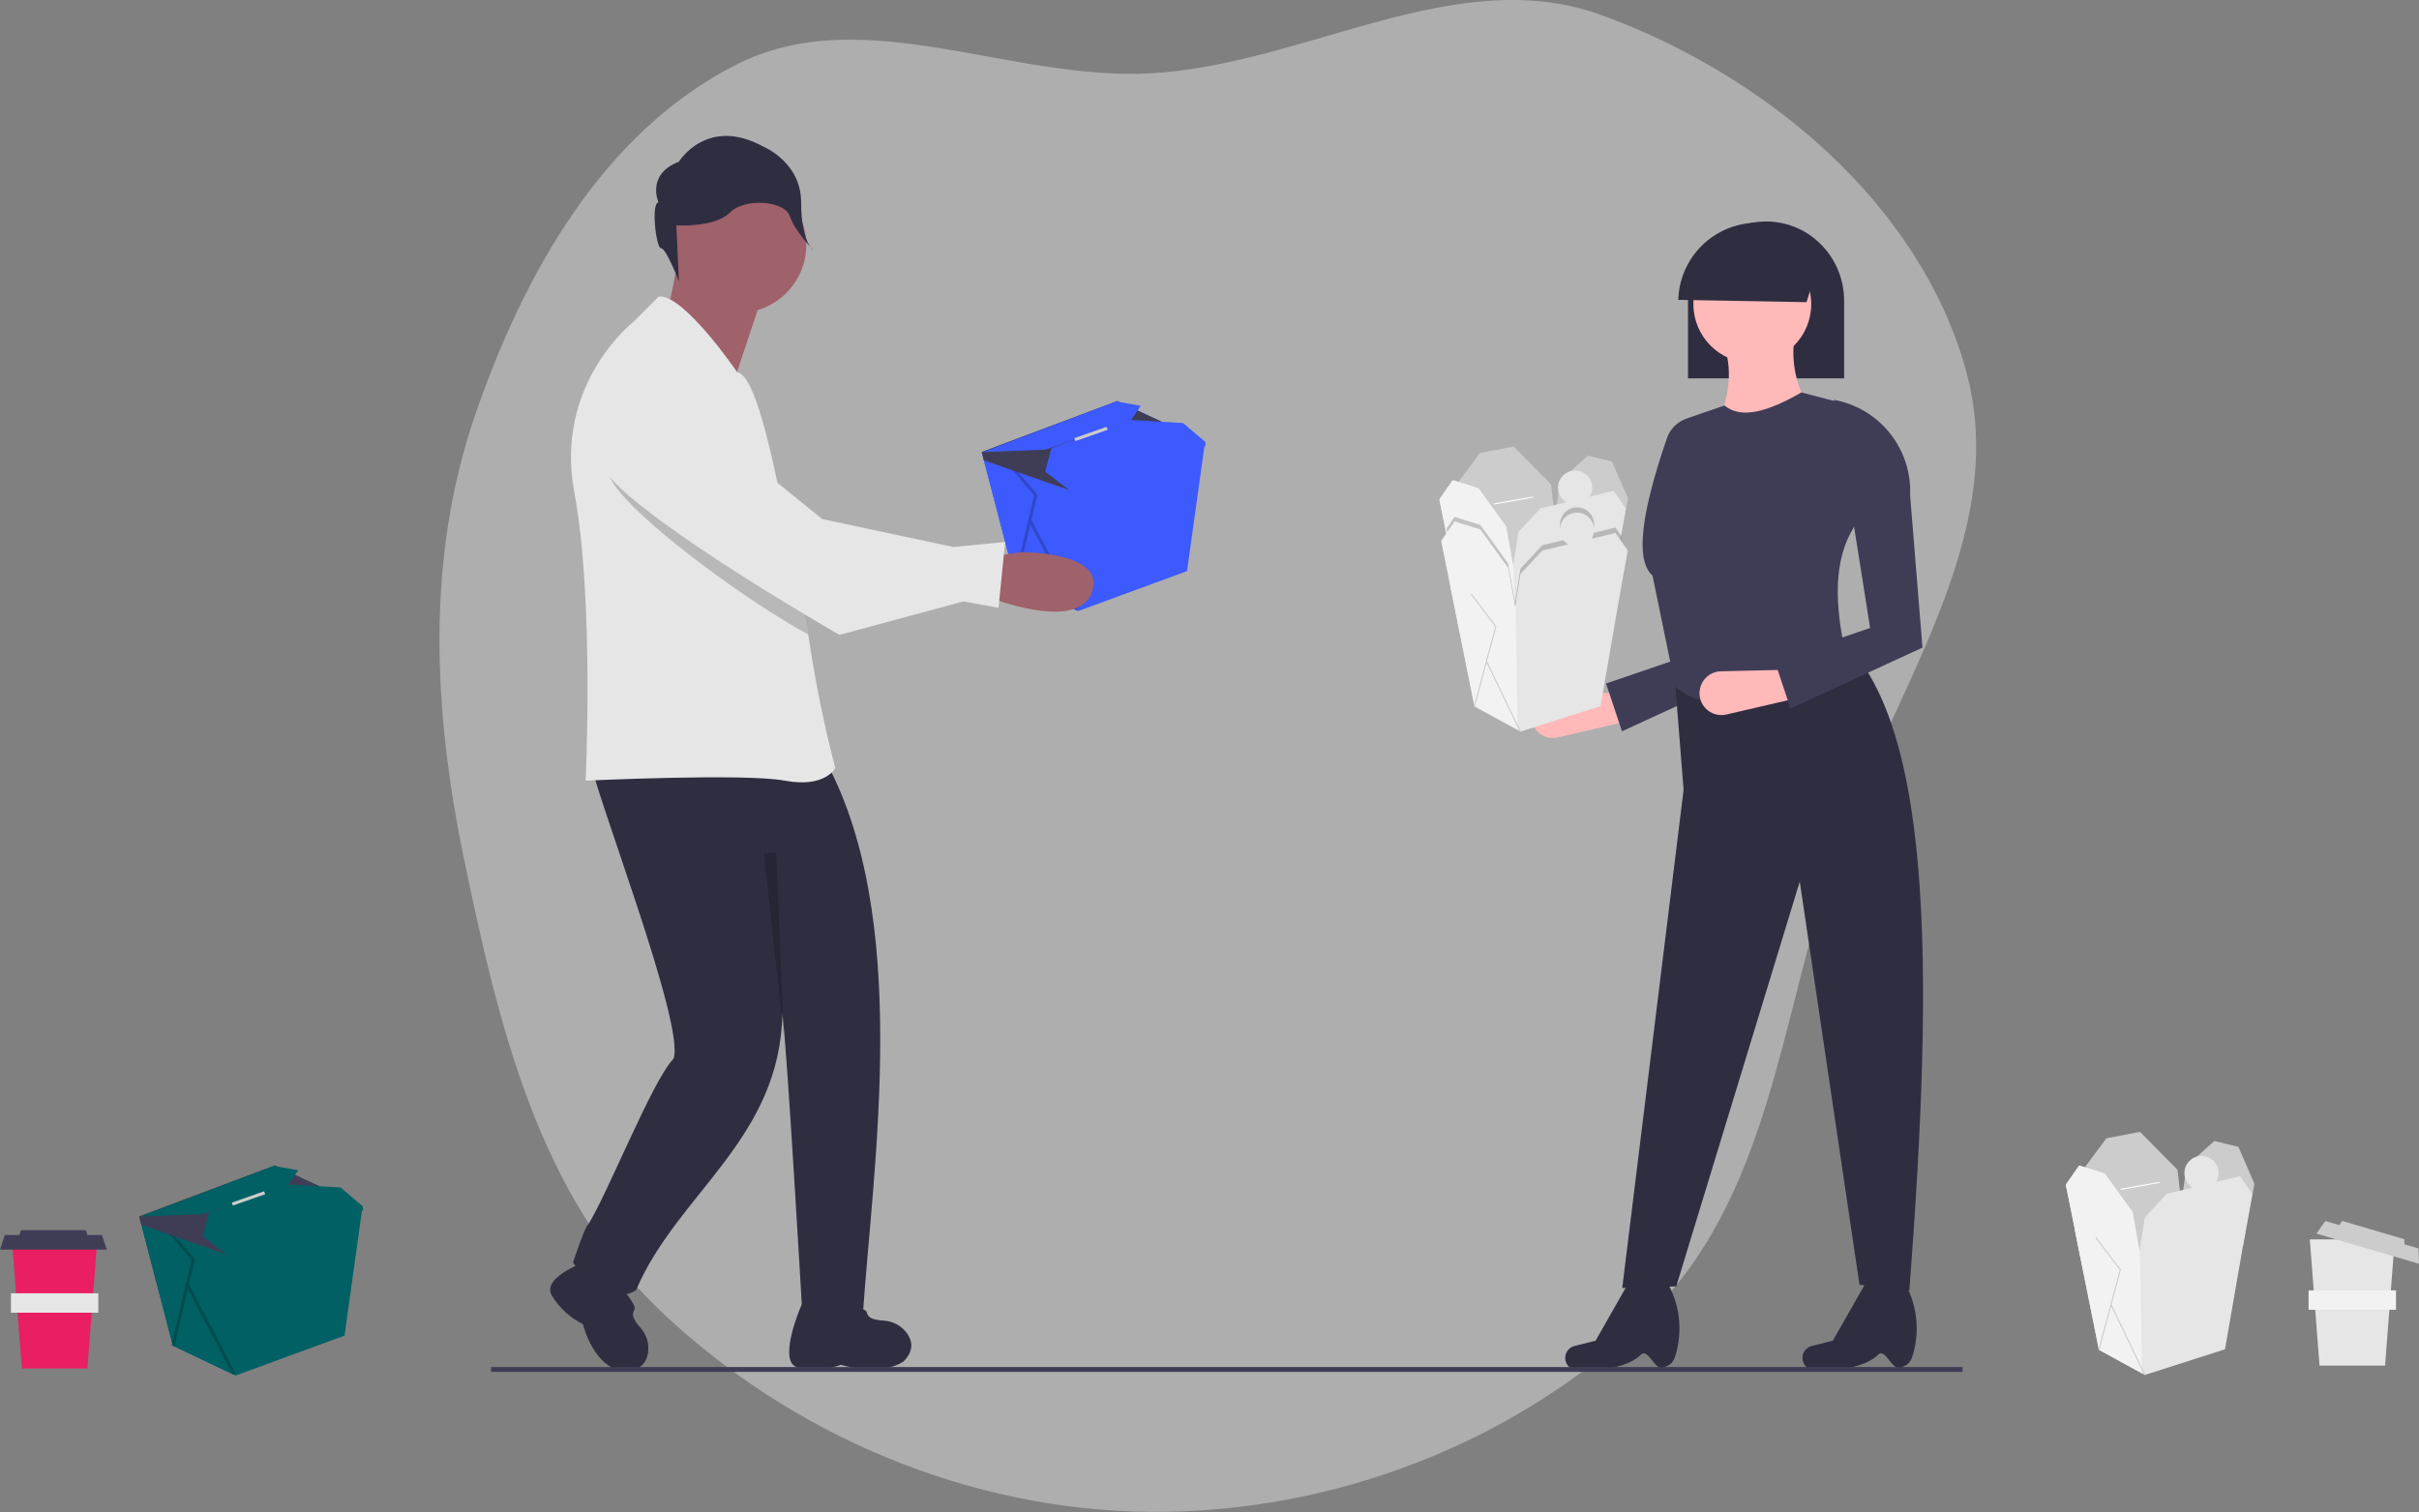 <svg width="1150" height="719" viewBox="0 0 1150 719" fill="none" xmlns="http://www.w3.org/2000/svg">
<rect x="0" y="0" width="1150" height="719" fill="#808080" stroke="none"/>
<path fill-rule="evenodd" clip-rule="evenodd" d="M547.343 34.842C621.036 30.647 692.261 -18.061 761.595 7.261C839.245 35.621 912.665 96.619 934.672 176.303C956.475 255.247 898.358 330.096 872.187 407.702C846.397 484.176 841.172 570.532 782.896 626.365C720.451 686.19 633.819 719.477 547.343 718.921C461.178 718.367 376.436 682.713 313.98 623.35C255.917 568.163 236.82 486.769 220.566 408.33C205.955 337.824 202.406 265.776 225.769 197.668C248.851 130.379 286.644 62.822 350.11 30.687C410.249 0.236 480.043 38.673 547.343 34.842Z" fill="#E0E0E0" fill-opacity="0.48"/>
<g clip-path="url(#clip0)">
<path d="M572.888 210.107L572.858 210.308L572.776 210.889L564.319 271.577L512.534 290.577L511.723 290.189L482.73 276.42L467.738 218.899L466.711 214.95L467.024 214.83L531.161 190.734L572.85 210.084L572.888 210.107Z" fill="#3D5AFE"/>
<path d="M511.723 290.189L482.73 276.42L466.711 214.95L467.024 214.83L508.809 232.459L511.723 290.189Z" fill="#3D5AFE"/>
<path opacity="0.2" d="M512.45 289.488L490.396 247.226L493.229 235.245L479.889 219.536L478.753 220.501L491.605 235.635L482.005 276.248L483.456 276.592L489.872 249.443L511.128 290.177L512.45 289.488Z" fill="black"/>
<path d="M572.888 210.852L572.776 210.889L508.809 233.205L467.738 218.899L466.711 214.95L467.024 214.83L531.161 190.734L572.85 210.084L572.858 210.308L572.888 210.852Z" fill="#3F3D56"/>
<path d="M509.926 234.322L496.887 224.264L499.867 213.087L537.122 199.675L562.456 201.165L572.515 209.734L573.259 211.969L509.926 234.322Z" fill="#3D5AFE"/>
<path d="M467.456 214.95L496.887 213.832L512.831 208.421L537.689 199.675L542.338 192.97L530.738 190.893L467.456 214.95Z" fill="#3D5AFE"/>
<path d="M526.093 202.96L510.747 208.346L511.24 209.751L526.586 204.366L526.093 202.96Z" fill="#CCCCCC"/>
<path d="M323.963 115.823L316.769 151.793L350.341 176.973L365.929 130.211L323.963 115.823Z" fill="#9F616A"/>
<path d="M350.941 148.796C368.821 148.796 383.315 134.302 383.315 116.422C383.315 98.543 368.821 84.048 350.941 84.048C333.062 84.048 318.567 98.543 318.567 116.422C318.567 134.302 333.062 148.796 350.941 148.796Z" fill="#9F616A"/>
<path d="M280.798 361.713C280.946 372.158 326.436 488.402 320.12 503.538C310.164 513.715 288.748 567.885 279.598 582.335C278.4 582.335 272.405 600.32 272.405 600.32C272.405 600.32 286.793 623.102 302.381 613.509C321.98 567.412 371.065 541.701 371.933 481.62C374.302 500.6 381.296 622.426 381.296 622.426C381.296 622.426 379.954 622.996 410.152 625.889C414.84 555.182 433.999 434.888 391.107 359.314C377.919 353.32 280.798 361.713 280.798 361.713Z" fill="#2F2E41"/>
<path d="M381.294 620.055C379.892 622.751 369.839 647.634 378.987 650.129C389.537 653.006 399.764 648.974 399.764 648.974C399.764 648.974 418.232 654.746 429.534 647.411C434.809 642.136 433.61 637.34 431.093 633.864C429.814 632.151 428.176 630.738 426.294 629.724C424.413 628.709 422.332 628.118 420.198 627.991C414.463 627.582 412.641 626.519 411.984 623.891C411.025 620.055 381.294 620.055 381.294 620.055Z" fill="#2F2E41"/>
<path d="M282.636 598.326C282.636 598.326 256.865 606.464 262.291 615.959C265.814 621.843 270.959 626.587 277.109 629.623C277.109 629.623 282.484 651.781 297.404 651.781C304.864 651.781 307.407 647.542 308.085 643.304C308.392 641.188 308.233 639.031 307.619 636.983C307.006 634.935 305.953 633.046 304.534 631.448C300.767 627.103 300.231 625.063 301.625 622.74C303.659 619.35 282.636 598.326 282.636 598.326Z" fill="#2F2E41"/>
<path d="M397.109 365.223C397.109 365.223 392.307 374.815 373.124 371.214C353.94 367.624 278.405 371.214 278.405 371.214C278.405 371.214 282.595 285.487 273.003 233.926C263.411 182.366 301.179 152.99 301.179 152.99L313.171 140.997C325.164 139.808 350.489 177.022 350.489 177.022C358.822 178.418 366.602 213.842 373.239 247.362C373.631 249.278 374.001 251.171 374.37 253.064C377.429 268.693 381.688 286.087 384.239 301.704C384.424 302.813 384.597 303.909 384.758 305.006C387.791 325.285 391.914 345.387 397.109 365.223Z" fill="#E6E6E6"/>
<path d="M313.068 96.264C313.068 96.264 307.015 82.948 322.752 76.895C322.752 76.895 336.069 55.105 362.701 69.632C362.701 69.632 380.859 76.895 380.859 96.264C380.859 115.633 386.912 119.265 386.912 119.265C386.912 119.265 377.898 110.018 375.477 102.754C373.056 95.491 354.227 93.843 346.964 101.106C339.7 108.37 321.542 107.159 321.542 107.159L322.752 133.792C322.752 133.792 316.7 118.054 314.279 118.054C311.857 118.054 309.436 96.264 313.068 96.264Z" fill="#2F2E41"/>
<path opacity="0.2" d="M384.239 301.704C355.636 286.157 309.305 252.06 294.357 233.615C274.654 209.318 296.146 190.85 296.146 190.85C320.512 175.475 349.646 228.224 349.646 228.224L373.239 247.362C373.631 249.278 374.001 251.171 374.37 253.064C377.429 268.693 381.688 286.087 384.239 301.704Z" fill="black"/>
<path d="M469.623 283.787C469.623 283.787 512.146 301.05 519.145 281.644C526.144 262.239 485.573 262.572 485.573 262.572L469.645 264.829L469.623 283.787Z" fill="#9F616A"/>
<path d="M290.696 182.953C290.696 182.953 269.214 201.432 288.903 225.721C308.592 250.01 399.078 301.907 399.078 301.907L458.018 285.973L474.698 289.025L477.843 257.71L453.27 260.109L390.893 246.827L351.117 214.553C351.117 214.553 315.056 167.587 290.696 182.953Z" fill="#E6E6E6"/>
<path opacity="0.2" d="M368.954 405.562L372.712 493.379L363.182 405.562H368.954Z" fill="black"/>
<path d="M774.716 342.744L740.598 350.649C737.959 351.26 735.185 350.819 732.866 349.418C730.548 348.017 728.866 345.767 728.18 343.146C727.782 341.626 727.733 340.036 728.037 338.495C728.341 336.953 728.99 335.501 729.936 334.246C730.881 332.991 732.099 331.967 733.496 331.249C734.894 330.532 736.436 330.14 738.007 330.104L770.962 329.337L774.716 342.744Z" fill="#FFB9B9"/>
<path d="M771.094 347.751L763.516 325.019L808.943 309.502L796.886 203.327C818.593 207.274 828.924 224.343 827.957 246.385L833.833 318.836L771.094 347.751Z" fill="#3F3D56"/>
<path d="M802.48 179.918H876.696V143.01C876.723 133.042 872.817 123.466 865.827 116.36C862.413 112.859 858.332 110.079 853.824 108.182C849.317 106.286 844.475 105.312 839.586 105.319C829.82 105.337 820.454 109.198 813.513 116.067C806.571 122.935 802.612 132.26 802.491 142.025C802.486 142.363 802.48 142.684 802.48 143.01L802.48 179.918Z" fill="#2F2E41"/>
<path d="M907.728 613.638L884.004 610.915L855.613 419.178L796.886 611.693L771.217 612.471L800.386 375.619L796.108 321.559L868.836 298.612C920.347 334.571 919.281 461.579 907.728 613.638Z" fill="#2F2E41"/>
<path d="M833.056 172.602C848.521 172.602 861.058 160.065 861.058 144.6C861.058 129.135 848.521 116.598 833.056 116.598C817.59 116.598 805.053 129.135 805.053 144.6C805.053 160.065 817.59 172.602 833.056 172.602Z" fill="#FFB9B9"/>
<path d="M861.058 195.16L813.61 207.605C821.604 192.232 824.162 177.88 819.832 164.824L853.28 159.379C851.13 171.863 853.919 184.695 861.058 195.16Z" fill="#FFB9B9"/>
<path d="M877.004 309.113C850.391 326.038 819.391 345.481 796.497 326.615L785.607 273.722C776.952 266.012 780.79 242.224 792.491 208.316C793.234 206.164 794.458 204.209 796.069 202.6C797.679 200.991 799.636 199.769 801.789 199.029L819.832 192.826C827.829 199.551 840.937 195.54 856.391 186.603L874.281 191.271L882.06 249.609C870.831 266.432 872.793 288.832 877.004 309.113Z" fill="#3F3D56"/>
<path d="M854.834 331.854L820.716 339.759C818.077 340.371 815.303 339.929 812.984 338.528C810.665 337.127 808.984 334.877 808.298 332.256C807.9 330.737 807.851 329.146 808.155 327.605C808.459 326.063 809.108 324.611 810.053 323.356C810.999 322.101 812.216 321.077 813.614 320.359C815.012 319.642 816.554 319.25 818.124 319.214L851.08 318.447L854.834 331.854Z" fill="#FFB9B9"/>
<path d="M903.605 650.295C899.62 652.114 896.283 640.843 892.922 644.146C883.521 653.385 860.968 651.314 860.968 651.314C860.211 651.071 859.511 650.676 858.911 650.154C858.31 649.632 857.822 648.994 857.476 648.278C857.13 647.562 856.932 646.783 856.896 645.989C856.859 645.194 856.985 644.4 857.264 643.656C857.598 642.764 858.144 641.968 858.854 641.334C859.564 640.7 860.418 640.249 861.341 640.018L871.339 637.518L887.038 609.911L904.146 607.745L904.578 608.452C907.886 613.783 910.018 619.757 910.833 625.977C911.648 632.197 911.128 638.52 909.305 644.523C907.883 649.081 905.946 649.227 903.605 650.295Z" fill="#2F2E41"/>
<path d="M790.818 650.295C786.833 652.114 783.496 640.843 780.135 644.146C770.734 653.385 748.181 651.314 748.181 651.314C747.424 651.071 746.724 650.676 746.124 650.154C745.523 649.632 745.035 648.994 744.689 648.278C744.343 647.562 744.145 646.783 744.109 645.989C744.072 645.194 744.198 644.4 744.477 643.656C744.811 642.764 745.357 641.968 746.067 641.334C746.777 640.7 747.631 640.249 748.554 640.018L758.552 637.518L774.251 609.911L791.359 607.745L791.791 608.452C795.099 613.783 797.231 619.757 798.046 625.977C798.862 632.197 798.341 638.52 796.519 644.523C795.096 649.081 793.159 649.227 790.818 650.295Z" fill="#2F2E41"/>
<path d="M865.883 121.244L858.831 143.682L797.856 142.598C798.064 134.748 800.719 127.158 805.451 120.89C810.182 114.622 816.753 109.988 824.246 107.636C831.739 105.284 839.779 105.331 847.244 107.771C854.709 110.21 861.225 114.921 865.883 121.244H865.883Z" fill="#2F2E41"/>
<path d="M851.211 336.861L843.634 314.129L889.06 298.612L871.877 190.136C882.374 192.045 891.824 197.691 898.479 206.03C905.133 214.369 908.542 224.837 908.074 235.496L913.951 307.947L851.211 336.861Z" fill="#3F3D56"/>
<path d="M742.712 275.577L695.465 285.737L685.812 239.252L703.594 215.374L719.596 212.326L737.377 230.361L742.712 275.577Z" fill="#CCCCCC"/>
<path d="M720.867 277.603H692.415L688.536 258.454L684.289 237.47L690.637 228.328L702.837 232.137L716.042 250.432L719.355 269.073L719.586 270.401L720.867 277.603Z" fill="#E6E6E6"/>
<path d="M768.622 266.431L735.854 270.242L741.697 228.583L754.905 216.644L766.336 219.438L773.957 236.966L768.622 266.431Z" fill="#CCCCCC"/>
<path d="M772.935 241.787L769.888 258.558L759.985 315.705L721.883 327.906L720.567 327.19L700.033 315.959L688.479 258.431L688.536 258.454L719.089 270.747L719.355 269.073L719.54 267.862L721.883 252.972L732.294 241.787L767.095 233.407L772.935 241.787Z" fill="#E6E6E6"/>
<path d="M748.809 240.014C753.298 240.014 756.937 236.374 756.937 231.885C756.937 227.396 753.298 223.757 748.809 223.757C744.319 223.757 740.68 227.396 740.68 231.885C740.68 236.374 744.319 240.014 748.809 240.014Z" fill="#E6E6E6"/>
<path d="M728.824 236.08L710.28 239.382L710.37 239.883L728.913 236.581L728.824 236.08Z" fill="white"/>
<path d="M720.567 327.19L700.033 315.959L688.479 258.431L688.536 258.454L684.289 237.47L690.637 228.328L702.837 232.137L716.042 250.432L719.355 269.073L719.54 267.861L719.586 270.401L719.713 277.603L720.567 327.19Z" fill="#F2F2F2"/>
<path d="M700.283 316.031L699.791 315.899L709.92 277.917L698.322 262.627L698.727 262.32L710.475 277.808L700.283 316.031Z" fill="#CCCCCC"/>
<path d="M706.001 294.347L705.544 294.568L721.654 328.014L722.112 327.794L706.001 294.347Z" fill="#CCCCCC"/>
<path opacity="0.2" d="M770.936 255.077L769.029 265.617L768.932 265.627L760.392 314.896L722.289 327.089L722.061 327.198L721.908 326.881L700.444 315.15L700.197 315.084L700.329 314.586L688.886 257.615L688.944 257.638L687.677 251.384L688.624 250.02L691.553 245.803L703.746 249.614L716.955 267.903L717.148 268.99L718.535 276.793L719.091 279.928L720.267 286.55L721.385 279.435L721.786 276.875L722.797 270.443L733.212 259.266L737.843 258.151L741.066 257.374L745.502 256.307C744.126 255.471 743.03 254.245 742.351 252.785C741.673 251.326 741.444 249.697 741.692 248.107C741.94 246.516 742.655 245.036 743.746 243.852C744.837 242.668 746.254 241.835 747.819 241.458C749.384 241.081 751.026 241.177 752.536 241.734C754.046 242.291 755.357 243.284 756.302 244.587C757.248 245.889 757.785 247.444 757.846 249.052C757.907 250.661 757.489 252.251 756.645 253.622L768.013 250.884L770.814 254.905L770.936 255.077Z" fill="black"/>
<path d="M721.781 297.623H693.331L685.203 257.488L691.553 248.343L703.746 252.153L716.955 270.442L721.781 297.623Z" fill="#E6E6E6"/>
<path d="M760.9 335.726L722.797 347.918L700.951 335.98L689.394 278.445L720.004 290.764L722.797 272.983L733.212 261.806L768.013 253.424L773.855 261.806L770.807 278.572L760.9 335.726Z" fill="#E6E6E6"/>
<path d="M749.723 260.028C754.213 260.028 757.852 256.389 757.852 251.9C757.852 247.41 754.213 243.771 749.723 243.771C745.234 243.771 741.595 247.41 741.595 251.9C741.595 256.389 745.234 260.028 749.723 260.028Z" fill="#E6E6E6"/>
<path d="M721.502 346.813L700.968 335.582L689.413 278.054L689.471 278.077L685.224 257.092L691.572 247.951L703.772 251.76L716.977 270.055L720.29 288.696L720.475 287.484L720.521 290.023L720.648 297.226L721.502 346.813Z" fill="#F2F2F2"/>
<path d="M701.197 336.045L700.707 335.914L710.835 297.931L699.236 282.641L699.641 282.334L711.391 297.823L701.197 336.045Z" fill="#CCCCCC"/>
<path d="M706.916 314.362L706.458 314.582L722.569 348.029L723.026 347.808L706.916 314.362Z" fill="#CCCCCC"/>
<path d="M1040.51 601.476L993.264 611.637L983.61 565.152L1001.39 541.274L1017.39 538.225L1035.18 556.261L1040.51 601.476Z" fill="#CCCCCC"/>
<path d="M1018.67 603.503H990.213L986.335 584.354L982.087 563.37L988.435 554.228L1000.64 558.037L1013.84 576.332L1017.15 594.973L1017.38 596.301L1018.67 603.503Z" fill="#E6E6E6"/>
<path d="M1066.42 592.331L1033.65 596.143L1039.49 554.483L1052.7 542.545L1064.13 545.338L1071.76 562.865L1066.42 592.331Z" fill="#CCCCCC"/>
<path d="M1070.73 567.687L1067.69 584.458L1057.78 641.605L1019.68 653.806L1018.37 653.09L997.831 641.859L986.277 584.331L986.335 584.354L1016.89 596.647L1017.15 594.973L1017.34 593.761L1019.68 578.871L1030.09 567.687L1064.89 559.307L1070.73 567.687Z" fill="#E6E6E6"/>
<path d="M1046.61 565.914C1051.1 565.914 1054.74 562.275 1054.74 557.785C1054.74 553.296 1051.1 549.657 1046.61 549.657C1042.12 549.657 1038.48 553.296 1038.48 557.785C1038.48 562.275 1042.12 565.914 1046.61 565.914Z" fill="#E6E6E6"/>
<path d="M1026.62 561.981L1008.08 565.283L1008.17 565.783L1026.71 562.481L1026.62 561.981Z" fill="white"/>
<path d="M1018.37 653.09L997.831 641.859L986.277 584.331L986.335 584.354L982.087 563.37L988.435 554.228L1000.64 558.037L1013.84 576.332L1017.15 594.973L1017.34 593.761L1017.38 596.301L1017.51 603.503L1018.37 653.09Z" fill="#F2F2F2"/>
<path d="M998.081 641.931L997.59 641.8L1007.72 603.817L996.12 588.527L996.526 588.22L1008.27 603.708L998.081 641.931Z" fill="#CCCCCC"/>
<path d="M1003.8 620.247L1003.34 620.468L1019.45 653.914L1019.91 653.694L1003.8 620.247Z" fill="#CCCCCC"/>
<path d="M1133.87 649.373H1102.71L1098.09 589.352H1138.49L1133.87 649.373Z" fill="#E6E6E6"/>
<path d="M1139.07 613.592H1097.51V622.826H1139.07V613.592Z" fill="#F2F2F2"/>
<path d="M1149.74 593.661L1143.1 591.704L1143.01 589.272L1113.49 580.575L1112.1 582.572L1105.45 580.616L1101.28 586.606L1150 600.957L1149.74 593.661Z" fill="#CCCCCC"/>
<path d="M172.361 573.618L172.331 573.819L172.249 574.401L163.791 635.09L112.007 654.09L111.195 653.702L82.203 639.933L67.211 582.41L66.184 578.462L66.497 578.343L130.634 554.247L172.322 573.596L172.361 573.618Z" fill="#006064"/>
<path d="M111.195 653.702L82.203 639.933L66.184 578.462L66.497 578.343L108.282 595.972L111.195 653.702Z" fill="#006064"/>
<path opacity="0.2" d="M111.923 652.999L89.869 610.737L92.702 598.757L79.362 583.048L78.226 584.012L91.078 599.147L81.478 639.761L82.929 640.104L89.345 612.956L110.601 653.689L111.923 652.999Z" fill="black"/>
<path d="M172.361 574.364L172.249 574.401L108.282 596.716L67.211 582.41L66.184 578.462L66.497 578.343L130.634 554.247L172.322 573.597L172.331 573.819L172.361 574.364Z" fill="#3F3D56"/>
<path d="M109.399 597.835L96.36 587.775L99.34 576.599L136.595 563.187L161.928 564.678L171.988 573.246L172.732 575.481L109.399 597.835Z" fill="#006064"/>
<path d="M66.928 578.462L96.36 577.344L112.303 571.932L137.162 563.187L141.811 556.481L130.211 554.406L66.928 578.462Z" fill="#006064"/>
<path d="M125.566 566.472L110.22 571.857L110.713 573.263L126.059 567.878L125.566 566.472Z" fill="#CCCCCC"/>
<path d="M41.553 650.754H10.388L5.771 590.733H46.17L41.553 650.754Z" fill="#E91E63"/>
<path d="M46.747 614.972H5.194V624.206H46.747V614.972Z" fill="#E6E6E6"/>
<path d="M48.479 587.27H41.553L40.783 584.961H10.004L9.234 587.27H2.309L0 594.195H50.787L48.479 587.27Z" fill="#3F3D56"/>
<path d="M933.03 650.046H233.44V652.355H933.03V650.046Z" fill="#3F3D56"/>
</g>
<defs>
<clipPath id="clip0">
<rect width="1150" height="589.451" fill="white" transform="translate(0 64.638)"/>
</clipPath>
</defs>
</svg>
